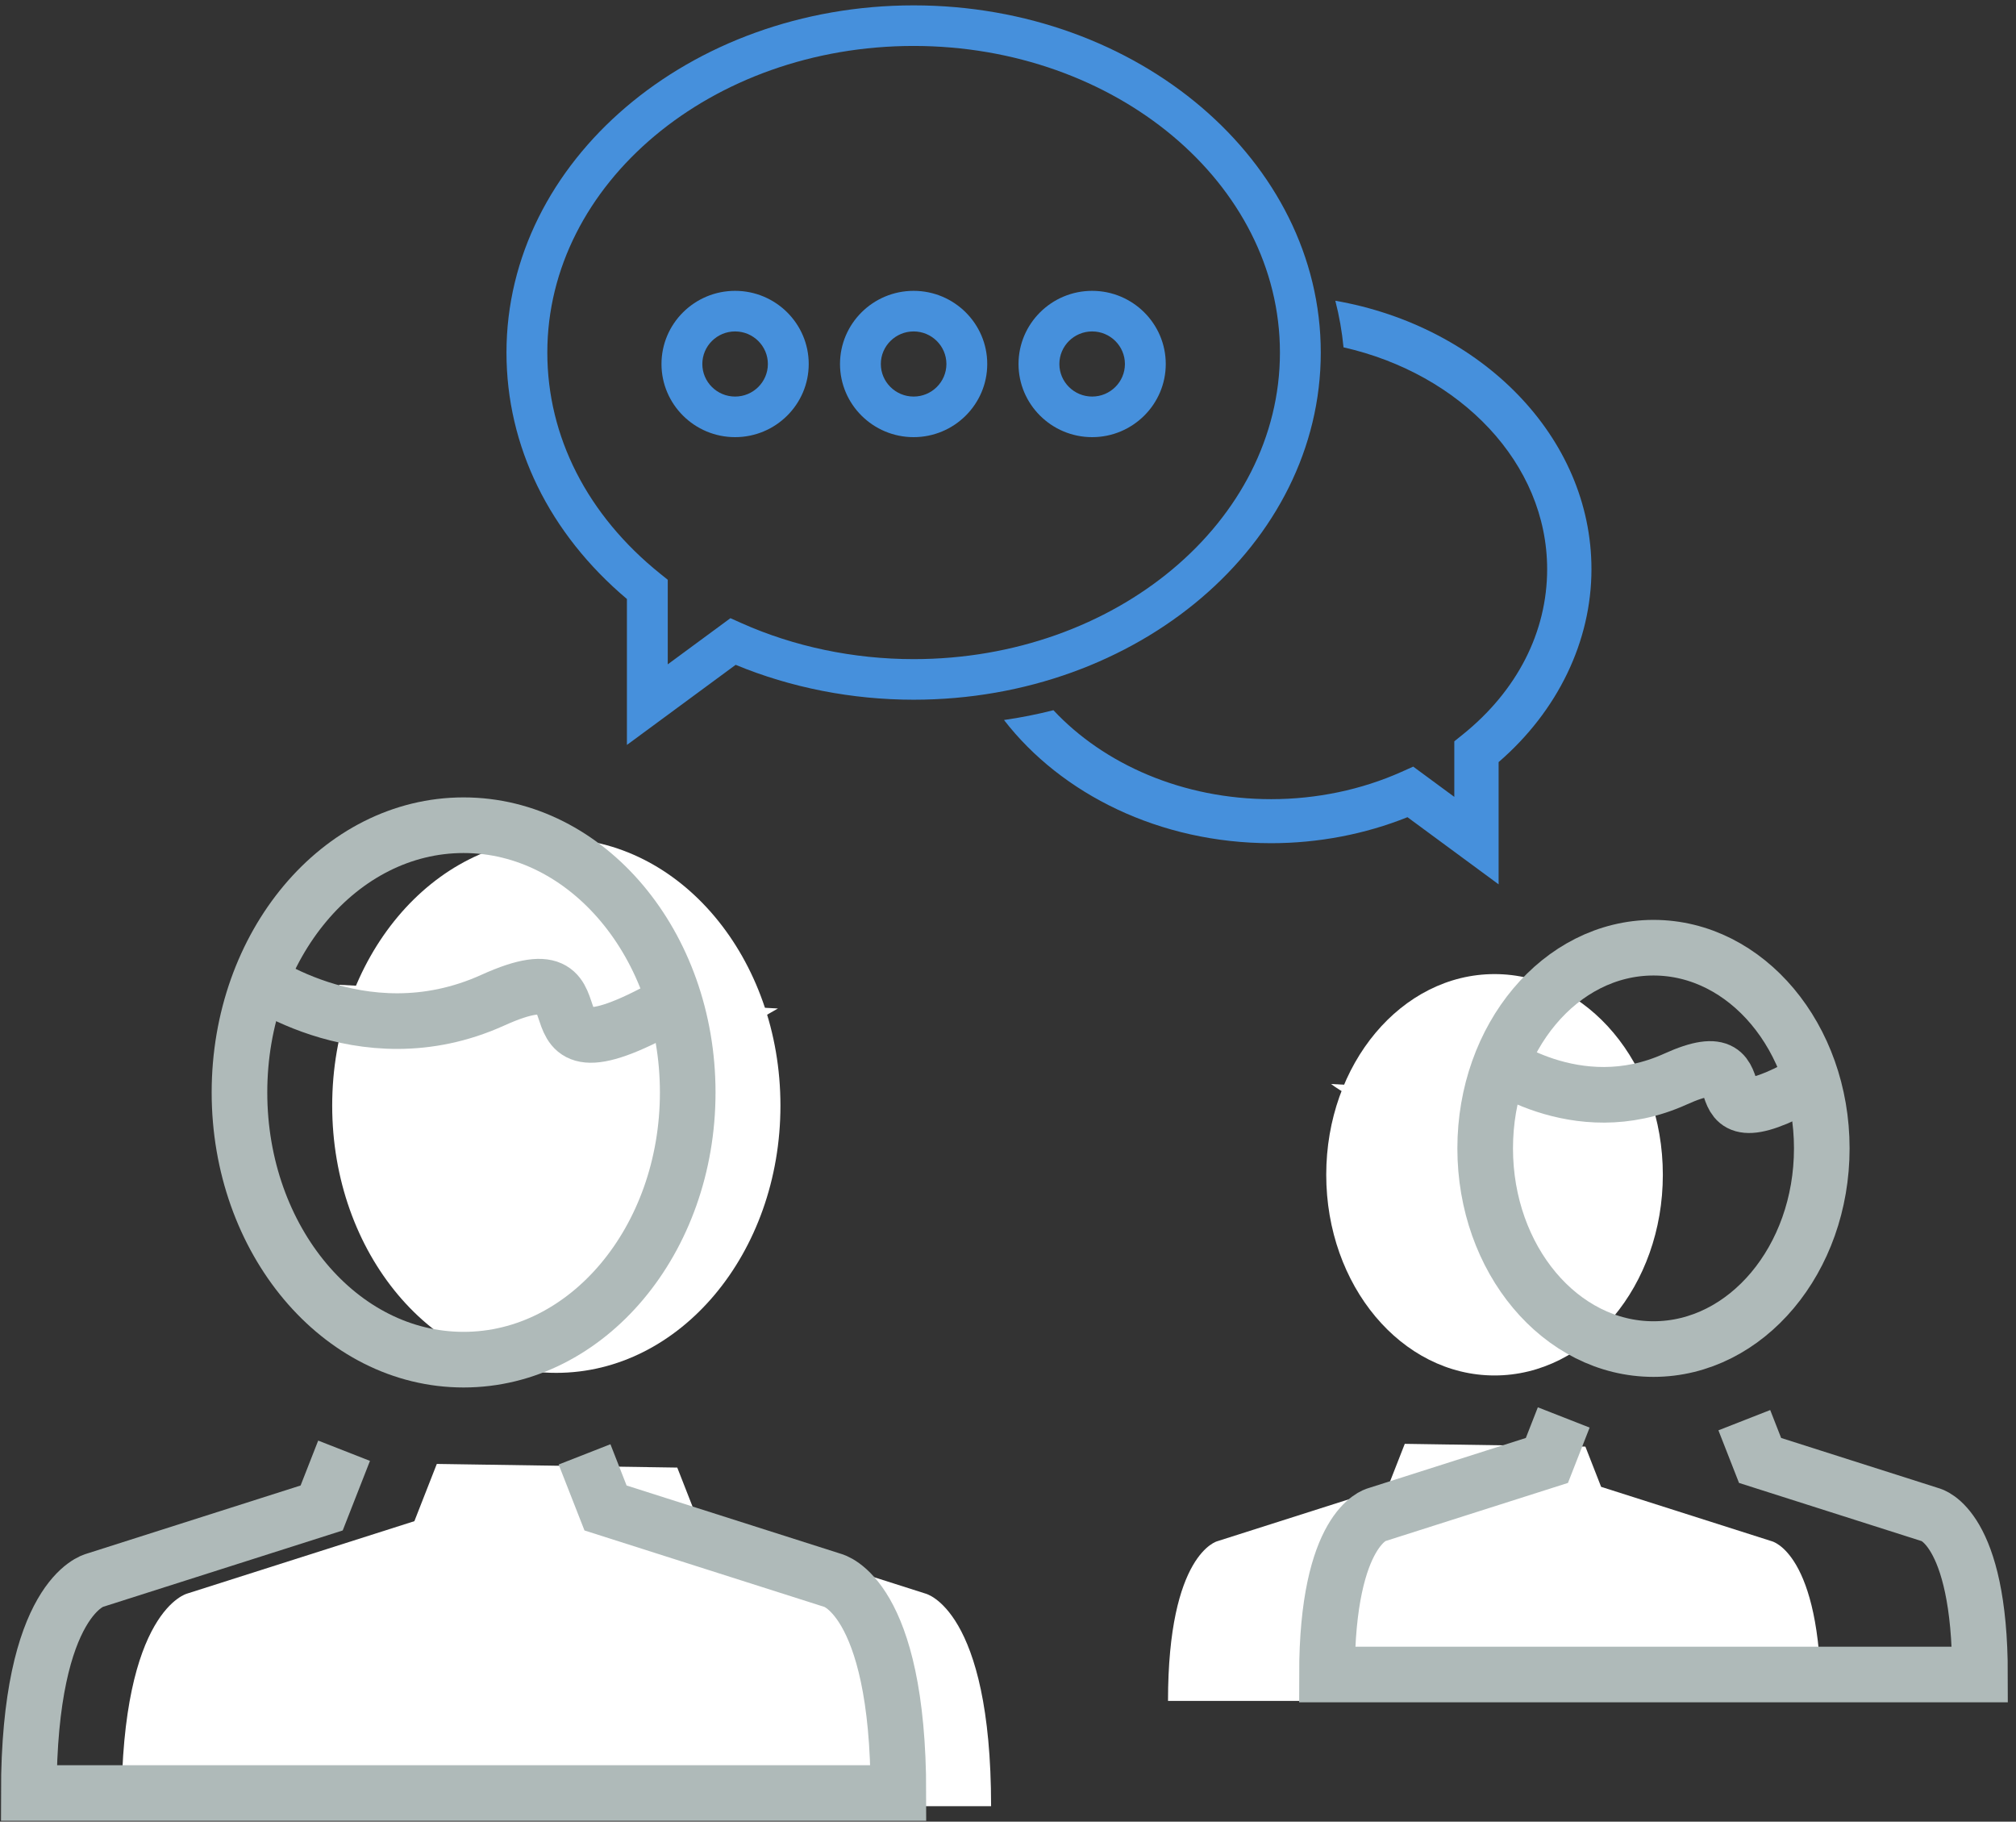 <?xml version="1.0" encoding="UTF-8" standalone="no"?>
<svg width="145px" height="131px" viewBox="0 0 145 131" version="1.1" xmlns="http://www.w3.org/2000/svg" xmlns:xlink="http://www.w3.org/1999/xlink" xmlns:sketch="http://www.bohemiancoding.com/sketch/ns">
    <rect x="0" y="0" width="145" height="131" fill="#333333" stroke="none"/>
    <!-- Generator: Sketch 3.2.2 (9983) - http://www.bohemiancoding.com/sketch -->
    <title>engage-icon</title>
    <desc>Created with Sketch.</desc>
    <defs></defs>
    <g id="Welcome" stroke="none" stroke-width="1" fill="none" fill-rule="evenodd" sketch:type="MSPage">
        <g id="Desktop-HD" sketch:type="MSArtboardGroup" transform="translate(-229, -1024)">
            <g id="engage-icon" sketch:type="MSLayerGroup" transform="translate(231, 1024)">
                <path d="M54.133,79.507 C54.133,90.121 46.915,98.724 38.012,98.724 C29.11,98.724 21.893,90.121 21.893,79.507 C21.893,68.895 29.11,60.291 38.012,60.291 C46.915,60.291 54.133,68.895 54.133,79.507 L54.133,79.507 Z" id="Fill-1" fill="#FFFFFF" sketch:type="MSShapeGroup"></path>
                <path d="M46.712,105.535 L48.222,109.389 L64.556,114.594 C64.556,114.594 69.284,115.669 69.284,129.887 L6.741,129.887 C6.741,115.75 11.469,114.594 11.469,114.594 L27.804,109.389 L29.417,105.273" id="Fill-3" fill="#FFFFFF" sketch:type="MSShapeGroup"></path>
                <path d="M22.357,70.815 C22.357,70.815 30.555,77.202 40.114,72.873 C49.672,68.544 40.255,80.579 53.953,72.522" id="Fill-5" fill="#FFFFFF" sketch:type="MSShapeGroup"></path>
                <g id="Stroke-2-+-Stroke-4-+-Stroke-6" transform="translate(0, 58.832)" stroke="#AFBAB9" stroke-width="4" sketch:type="MSShapeGroup">
                    <path d="M47.464,19.726 C47.464,30.34 40.246,38.943 31.344,38.943 C22.441,38.943 15.224,30.34 15.224,19.726 C15.224,9.114 22.441,0.51 31.344,0.51 C40.246,0.51 47.464,9.114 47.464,19.726 L47.464,19.726 Z" id="Stroke-2"></path>
                    <path d="M40.043,45.754 L41.553,49.608 L57.887,54.813 C57.887,54.813 62.616,55.888 62.616,70.106 L0.072,70.106 C0.072,55.969 4.8,54.813 4.8,54.813 L21.135,49.608 L22.748,45.492" id="Stroke-4"></path>
                    <path d="M15.688,11.034 C15.688,11.034 23.887,17.421 33.445,13.092 C43.003,8.763 33.586,20.798 47.284,12.741" id="Stroke-6"></path>
                </g>
                <path d="M117.599,84.479 C117.599,92.45 112.18,98.911 105.494,98.911 C98.808,98.911 93.389,92.45 93.389,84.479 C93.389,76.509 98.808,70.048 105.494,70.048 C112.18,70.048 117.599,76.509 117.599,84.479 L117.599,84.479 Z" id="Fill-7" fill="#FFFFFF" sketch:type="MSShapeGroup"></path>
                <path d="M112.027,104.025 L113.16,106.92 L125.427,110.829 C125.427,110.829 128.978,111.637 128.978,122.313 L82.009,122.313 C82.009,111.696 85.56,110.829 85.56,110.829 L97.827,106.92 L99.038,103.828" id="Fill-9" fill="#FFFFFF" sketch:type="MSShapeGroup"></path>
                <path d="M93.736,77.952 C93.736,77.952 99.893,82.748 107.072,79.497 C114.249,76.246 107.177,85.284 117.464,79.233" id="Fill-11" fill="#FFFFFF" sketch:type="MSShapeGroup"></path>
                <g id="Stroke-8-+-Stroke-10-+-Stroke-12" transform="translate(93.365, 67.372)" stroke="#AFBAB9" stroke-width="4" sketch:type="MSShapeGroup">
                    <path d="M35.666,15.209 C35.666,23.18 30.247,29.641 23.561,29.641 C16.876,29.641 11.456,23.18 11.456,15.209 C11.456,7.239 16.876,0.778 23.561,0.778 C30.247,0.778 35.666,7.239 35.666,15.209 L35.666,15.209 Z" id="Stroke-8"></path>
                    <path d="M30.094,34.755 L31.228,37.65 L43.495,41.558 C43.495,41.558 47.045,42.367 47.045,53.043 L0.077,53.043 C0.077,42.426 3.628,41.558 3.628,41.558 L15.895,37.65 L17.106,34.558" id="Stroke-10"></path>
                    <path d="M11.804,8.682 C11.804,8.682 17.961,13.478 25.139,10.227 C32.317,6.976 25.245,16.014 35.532,9.963" id="Stroke-12"></path>
                </g>
                <path d="M43.091,53.569 L43.091,43.075 C37.498,38.354 34.428,32.085 34.428,25.352 C34.428,11.586 47.565,0.386 63.712,0.386 C79.859,0.386 92.996,11.586 92.996,25.352 C92.996,39.118 79.859,50.317 63.712,50.317 C59.284,50.317 54.879,49.453 50.912,47.809 L43.091,53.569 L43.091,53.569 Z M63.712,3.304 C49.185,3.304 37.366,13.195 37.366,25.352 C37.366,31.403 40.249,37.05 45.484,41.255 L46.028,41.693 L46.028,47.773 L50.536,44.454 L51.321,44.805 C55.114,46.502 59.398,47.399 63.712,47.399 C78.239,47.399 90.059,37.509 90.059,25.352 C90.059,13.195 78.239,3.304 63.712,3.304 L63.712,3.304 Z" id="Fill-13" fill="#4690DC" sketch:type="MSShapeGroup"></path>
                <path d="M50.872,31.436 C47.952,31.436 45.577,29.076 45.577,26.176 C45.577,23.274 47.952,20.915 50.872,20.915 C53.791,20.915 56.167,23.274 56.167,26.176 C56.167,29.076 53.791,31.436 50.872,31.436 L50.872,31.436 Z M50.872,23.834 C49.572,23.834 48.515,24.884 48.515,26.176 C48.515,27.467 49.572,28.517 50.872,28.517 C52.171,28.517 53.229,27.467 53.229,26.176 C53.229,24.884 52.171,23.834 50.872,23.834 L50.872,23.834 Z" id="Fill-14" fill="#4690DC" sketch:type="MSShapeGroup"></path>
                <path d="M63.712,31.436 C60.792,31.436 58.417,29.076 58.417,26.176 C58.417,23.274 60.792,20.915 63.712,20.915 C66.632,20.915 69.007,23.274 69.007,26.176 C69.007,29.076 66.632,31.436 63.712,31.436 L63.712,31.436 Z M63.712,23.834 C62.413,23.834 61.354,24.884 61.354,26.176 C61.354,27.467 62.413,28.517 63.712,28.517 C65.011,28.517 66.07,27.467 66.07,26.176 C66.07,24.884 65.011,23.834 63.712,23.834 L63.712,23.834 Z" id="Fill-15" fill="#4690DC" sketch:type="MSShapeGroup"></path>
                <path d="M76.552,31.436 C73.633,31.436 71.257,29.076 71.257,26.176 C71.257,23.274 73.633,20.915 76.552,20.915 C79.471,20.915 81.847,23.274 81.847,26.176 C81.847,29.076 79.471,31.436 76.552,31.436 L76.552,31.436 Z M76.552,23.834 C75.253,23.834 74.195,24.884 74.195,26.176 C74.195,27.467 75.253,28.517 76.552,28.517 C77.852,28.517 78.909,27.467 78.909,26.176 C78.909,24.884 77.852,23.834 76.552,23.834 L76.552,23.834 Z" id="Fill-16" fill="#4690DC" sketch:type="MSShapeGroup"></path>
                <path d="M94.043,21.627 C94.325,22.719 94.522,23.837 94.632,24.977 C103.059,26.885 109.278,33.314 109.278,40.932 C109.278,45.456 107.116,49.683 103.192,52.834 L102.6,53.309 L102.6,57.304 L99.645,55.128 L98.793,55.51 C95.926,56.792 92.689,57.469 89.43,57.469 C83.069,57.469 77.402,54.959 73.767,51.071 C72.611,51.367 71.423,51.602 70.212,51.776 C74.337,57.109 81.41,60.635 89.43,60.635 C92.812,60.635 96.18,59.991 99.232,58.765 L105.787,63.594 L105.787,54.804 C110.041,51.13 112.465,46.115 112.465,40.932 C112.465,31.419 104.541,23.459 94.043,21.627" id="Fill-17" fill="#4690DC" sketch:type="MSShapeGroup"></path>
            </g>
        </g>
    </g>
</svg>